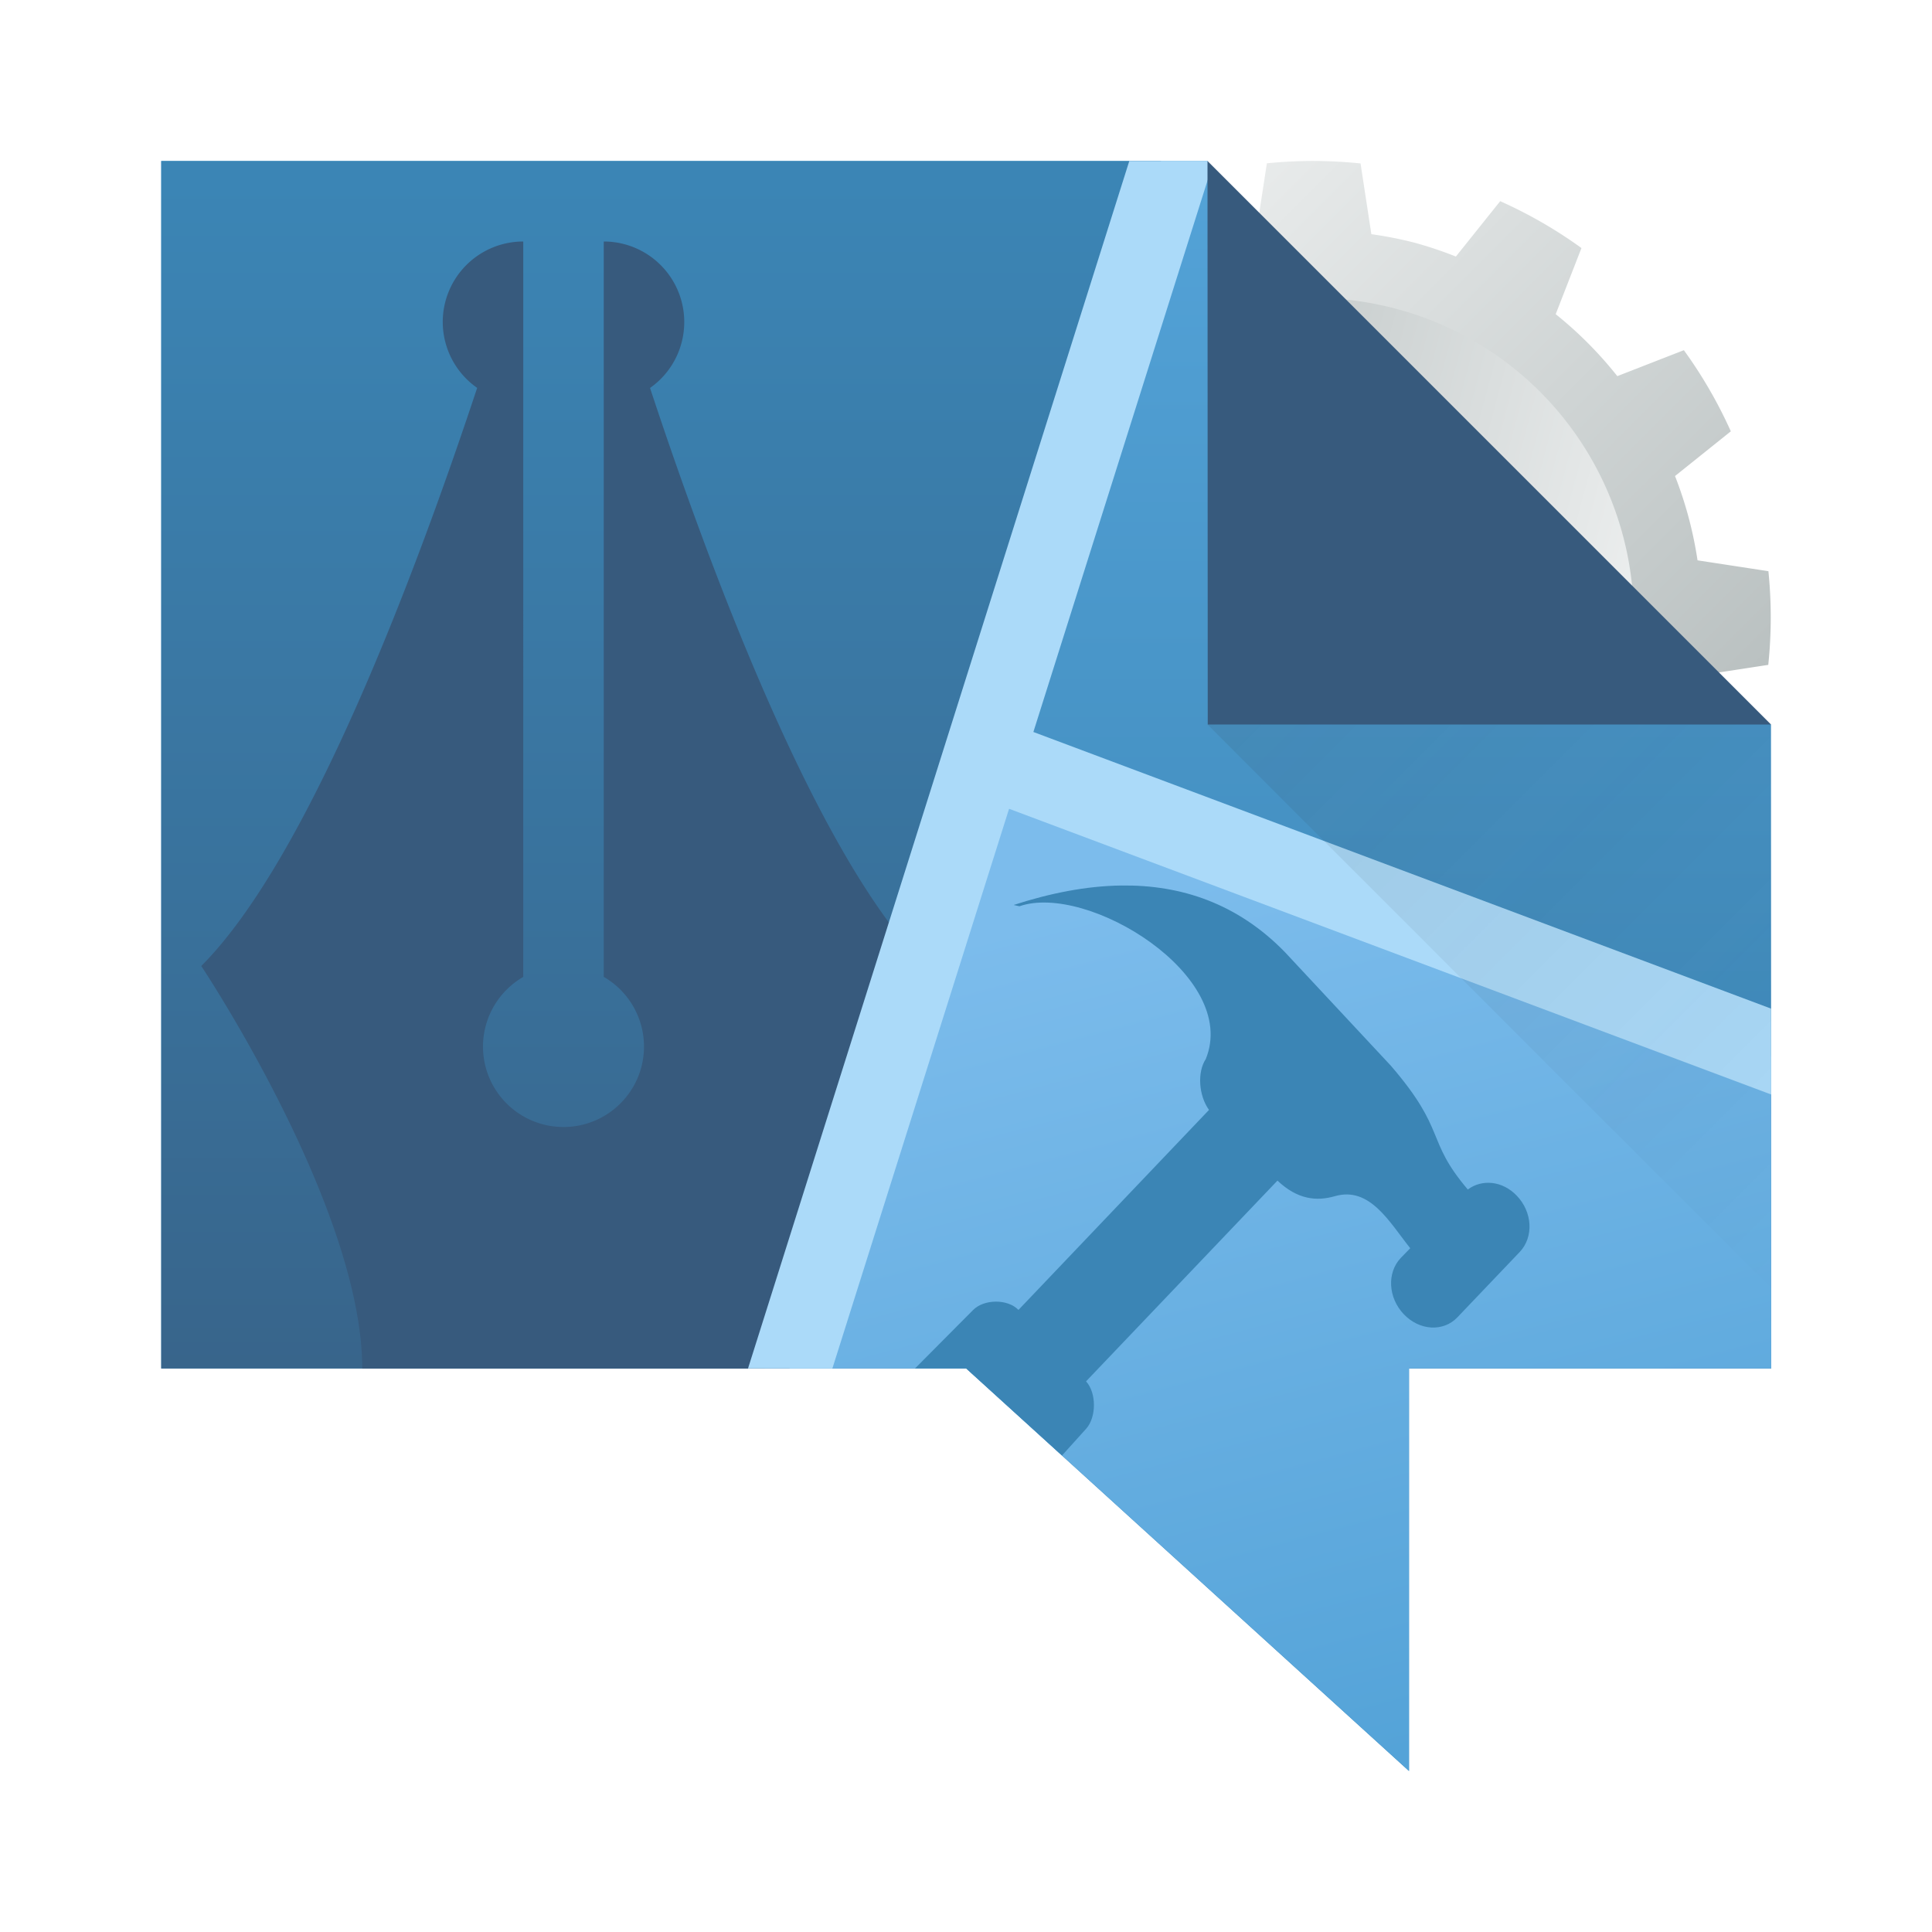 <?xml version="1.0" encoding="UTF-8" standalone="no"?>
<svg
   xmlns:osb="http://www.openswatchbook.org/uri/2009/osb"
   xmlns:dc="http://purl.org/dc/elements/1.1/"
   xmlns:cc="http://creativecommons.org/ns#"
   xmlns:rdf="http://www.w3.org/1999/02/22-rdf-syntax-ns#"
   xmlns:svg="http://www.w3.org/2000/svg"
   xmlns="http://www.w3.org/2000/svg"
   xmlns:xlink="http://www.w3.org/1999/xlink"
   xmlns:sodipodi="http://sodipodi.sourceforge.net/DTD/sodipodi-0.dtd"
   xmlns:inkscape="http://www.inkscape.org/namespaces/inkscape"
   width="48"
   height="48"
   id="svg2"
   version="1.1"
   inkscape:version="0.91 r13725"
   sodipodi:docname="peruse-creator.svg">
  <sodipodi:namedview
     pagecolor="#ffffff"
     bordercolor="#666666"
     borderopacity="1"
     objecttolerance="10"
     gridtolerance="10"
     guidetolerance="10"
     inkscape:pageopacity="0"
     inkscape:pageshadow="2"
     inkscape:window-width="1366"
     inkscape:window-height="703"
     id="namedview75"
     showgrid="false"
     inkscape:snap-bbox="true"
     inkscape:bbox-nodes="true"
     inkscape:zoom="9.3514872"
     inkscape:cx="10.834985"
     inkscape:cy="24.294413"
     inkscape:window-x="0"
     inkscape:window-y="0"
     inkscape:window-maximized="1"
     inkscape:current-layer="svg2"
     inkscape:object-nodes="false">
    <inkscape:grid
       type="xygrid"
       id="grid3405" />
  </sodipodi:namedview>
  <defs
     id="defs4">
    <linearGradient
       inkscape:collect="always"
       id="linearGradient4489">
      <stop
         style="stop-color:#7cbcec;stop-opacity:1"
         offset="0"
         id="stop4491" />
      <stop
         style="stop-color:#54a3d8;stop-opacity:1"
         offset="1"
         id="stop4493" />
    </linearGradient>
    <linearGradient
       inkscape:collect="always"
       id="linearGradient4481">
      <stop
         style="stop-color:#3b85b5;stop-opacity:1"
         offset="0"
         id="stop4483" />
      <stop
         style="stop-color:#54a3d8;stop-opacity:1"
         offset="1"
         id="stop4485" />
    </linearGradient>
    <linearGradient
       inkscape:collect="always"
       id="linearGradient4473">
      <stop
         style="stop-color:#375a7d;stop-opacity:1"
         offset="0"
         id="stop4475" />
      <stop
         style="stop-color:#3b85b5;stop-opacity:1"
         offset="1"
         id="stop4477" />
    </linearGradient>
    <linearGradient
       id="a"
       y1="44"
       x1="27"
       y2="33"
       x2="19"
       gradientUnits="userSpaceOnUse"
       gradientTransform="matrix(1,0,0,1.25,-5,-6)">
      <stop
         stop-color="#18222a"
         id="stop7" />
      <stop
         offset="1"
         stop-color="#566069"
         id="stop9" />
    </linearGradient>
    <linearGradient
       id="b"
       y1="36"
       y2="32"
       x2="0"
       gradientUnits="userSpaceOnUse"
       gradientTransform="translate(-4.5,4)">
      <stop
         stop-color="#f39c12"
         id="stop12" />
      <stop
         offset="1"
         stop-color="#f5ab35"
         id="stop14" />
    </linearGradient>
    <linearGradient
       id="c"
       y1="543.8"
       y2="503.8"
       gradientUnits="userSpaceOnUse"
       x2="0"
       gradientTransform="matrix(1.125,0,0,1,-481.64,-499.8)">
      <stop
         stop-color="#bd8d48"
         id="stop17" />
      <stop
         offset="1"
         stop-color="#e8b971"
         id="stop19" />
    </linearGradient>
    <linearGradient
       id="d"
       y1="541.8"
       y2="505.8"
       gradientUnits="userSpaceOnUse"
       x2="0"
       gradientTransform="translate(-430.57,-499.8)">
      <stop
         stop-color="#d8dcde"
         id="stop22" />
      <stop
         offset="1"
         stop-color="#f9fafb"
         id="stop24" />
    </linearGradient>
    <linearGradient
       id="e"
       y1="542.8"
       y2="504.8"
       gradientUnits="userSpaceOnUse"
       x2="0"
       gradientTransform="translate(-430.57,-499.8)">
      <stop
         stop-color="#977a5c"
         id="stop27" />
      <stop
         offset="1"
         stop-color="#9d8062"
         id="stop29" />
    </linearGradient>
    <linearGradient
       id="f"
       y1="4"
       x1="11"
       y2="22.13"
       x2="29.13"
       gradientUnits="userSpaceOnUse"
       gradientTransform="translate(7 4)">
      <stop
         id="stop32" />
      <stop
         offset="1"
         stop-opacity="0"
         id="stop34" />
    </linearGradient>
    <linearGradient
       id="g"
       y1="4"
       x1="8"
       y2="32"
       x2="21"
       gradientUnits="userSpaceOnUse"
       gradientTransform="translate(7,4)">
      <stop
         stop-color="#bdc3c7"
         id="stop37" />
      <stop
         offset="1"
         stop-color="#7f8c8d"
         id="stop39" />
    </linearGradient>
    <linearGradient
       xlink:href="#f"
       id="h"
       y1="8.773"
       x1="21.57"
       y2="29.2"
       x2="42"
       gradientUnits="userSpaceOnUse" />
    <linearGradient
       xlink:href="#f"
       id="i"
       y1="39"
       x1="14"
       y2="46"
       x2="21"
       gradientUnits="userSpaceOnUse"
       gradientTransform="translate(-46,0)" />
    <linearGradient
       gradientTransform="matrix(-1,0,0,1,432.57,499.8)"
       x2="0"
       gradientUnits="userSpaceOnUse"
       y2="4"
       y1="44"
       id="a-3">
      <stop
         id="stop4218"
         stop-color="#197cf1" />
      <stop
         id="stop4220"
         stop-color="#20bcfa"
         offset="1" />
    </linearGradient>
    <linearGradient
       gradientTransform="translate(25,-6)"
       gradientUnits="userSpaceOnUse"
       x2="0"
       y2="509.8"
       y1="515.8"
       id="b-6">
      <stop
         id="stop4223"
         stop-color="#c61423" />
      <stop
         id="stop4225"
         stop-color="#dc2b41"
         offset="1" />
    </linearGradient>
    <linearGradient
       gradientTransform="translate(-359.57-505.8)"
       gradientUnits="userSpaceOnUse"
       x2="418.57"
       y2="533.8"
       x1="388.57"
       y1="503.8"
       id="c-7">
      <stop
         id="stop4228"
         stop-color="#292c2f" />
      <stop
         id="stop4230"
         stop-opacity="0"
         offset="1" />
    </linearGradient>
    <linearGradient
       gradientTransform="translate(384.57,499.8)"
       gradientUnits="userSpaceOnUse"
       x2="0"
       y2="5"
       y1="9"
       id="d-5">
      <stop
         id="stop4233"
         stop-color="#f7aeb4" />
      <stop
         id="stop4235"
         stop-color="#f8d4d9"
         offset="1" />
    </linearGradient>
    <linearGradient
       gradientTransform="translate(-384.57,-499.8)"
       gradientUnits="userSpaceOnUse"
       x2="428.78"
       y2="510.8"
       x1="422.85"
       y1="504.87"
       id="e-3"
       xlink:href="#c-7" />
    <linearGradient
       gradientTransform="matrix(0.995,0.098,-0.098,0.995,385.61,496.52)"
       gradientUnits="userSpaceOnUse"
       x2="33.466"
       y2="30.733"
       x1="23.719"
       y1="20.985"
       id="a-5">
      <stop
         id="stop4283" />
      <stop
         id="stop4285"
         stop-opacity="0"
         offset="1" />
    </linearGradient>
    <linearGradient
       gradientTransform="translate(0.006,0)"
       x2="0"
       gradientUnits="userSpaceOnUse"
       y2="4"
       y1="44"
       id="b-62">
      <stop
         id="stop4288"
         stop-color="#2f74c8" />
      <stop
         id="stop4290"
         stop-color="#4699d7"
         offset="1" />
    </linearGradient>
    <linearGradient
       gradientTransform="translate(31,10)"
       gradientUnits="userSpaceOnUse"
       x2="0"
       y2="492.8"
       y1="522.8"
       id="c-9">
      <stop
         id="stop4293"
         stop-color="#7cbaf8" />
      <stop
         id="stop4295"
         stop-color="#f4fcff"
         offset="1" />
    </linearGradient>
    <linearGradient
       gradientTransform="translate(0.006,0)"
       x2="0"
       gradientUnits="userSpaceOnUse"
       y2="4"
       y1="44"
       id="b-62-1">
      <stop
         id="stop4288-2"
         stop-color="#2f74c8" />
      <stop
         id="stop4290-7"
         stop-color="#4699d7"
         offset="1" />
    </linearGradient>
    <linearGradient
       x2="36"
       gradientUnits="userSpaceOnUse"
       y2="1040.36"
       x1="13"
       y1="1016.36"
       id="a-9">
      <stop
         id="stop4388"
         stop-color="#292c2f" />
      <stop
         id="stop4390"
         stop-opacity="0"
         offset="1" />
    </linearGradient>
    <linearGradient
       gradientUnits="userSpaceOnUse"
       x2="0"
       y2="4"
       y1="44"
       id="b-3">
      <stop
         id="stop4393"
         stop-color="#7cbaf8" />
      <stop
         id="stop4395"
         stop-color="#f4fcff"
         offset="1"
         style="stop-color:#f4fcff;stop-opacity:1" />
    </linearGradient>
    <linearGradient
       gradientTransform="matrix(1.029,0,0,1.2,-5.314,-4.8)"
       gradientUnits="userSpaceOnUse"
       x2="0"
       y2="9"
       y1="39"
       id="c-6">
      <stop
         id="stop4398"
         stop-color="#197cf1" />
      <stop
         id="stop4400"
         stop-color="#20bcfa"
         offset="1" />
    </linearGradient>
    <linearGradient
       gradientTransform="translate(-53.39,-40.971)"
       gradientUnits="userSpaceOnUse"
       x2="34.764"
       y2="29.398"
       x1="17.03"
       y1="13.444"
       id="a-0">
      <stop
         id="stop4437"
         stop-color="#375a7d" />
      <stop
         id="stop4439"
         stop-color="#377d50"
         offset="1" />
    </linearGradient>
    <linearGradient
       gradientTransform="translate(58.788 33.941)"
       gradientUnits="userSpaceOnUse"
       x2="-14.394"
       x1="-44.39"
       id="b-626">
      <stop
         id="stop4442"
         stop-color="#b0b8b8" />
      <stop
         id="stop4444"
         stop-color="#eff1f1"
         offset="1" />
    </linearGradient>
    <linearGradient
       gradientUnits="userSpaceOnUse"
       x2="-18.1"
       y2="-11.201"
       x1="-42.779"
       y1="-25.453"
       id="c-1">
      <stop
         id="stop4447"
         stop-color="#338173" />
      <stop
         id="stop4449"
         stop-color="#54d883"
         offset="1" />
    </linearGradient>
    <linearGradient
       gradientUnits="userSpaceOnUse"
       x2="27.05"
       x1="13.864"
       id="d-8">
      <stop
         id="stop4452"
         stop-color="#7ceca4" />
      <stop
         id="stop4454"
         stop-color="#e5fbf7"
         offset="1" />
    </linearGradient>
    <linearGradient
       gradientUnits="userSpaceOnUse"
       x2="40"
       y2="39"
       x1="24"
       y1="23"
       id="e-7">
      <stop
         id="stop4457"
         stop-color="#292c2f" />
      <stop
         id="stop4459"
         stop-opacity="0"
         offset="1" />
    </linearGradient>
    <linearGradient
       gradientTransform="matrix(-0.966,-0.259,0.259,-0.966,40.971,53.39)"
       gradientUnits="userSpaceOnUse"
       x2="40"
       y2="37"
       x1="3.242"
       y1="15.778"
       id="f-9"
       xlink:href="#b-626" />
    <linearGradient
       inkscape:collect="always"
       xlink:href="#b-626-0"
       id="linearGradient4520-2"
       gradientUnits="userSpaceOnUse"
       gradientTransform="translate(58.788,33.941)"
       x1="-44.39"
       x2="-14.394" />
    <linearGradient
       gradientTransform="translate(58.788,33.941)"
       gradientUnits="userSpaceOnUse"
       x2="-14.394"
       x1="-44.39"
       id="b-626-0">
      <stop
         id="stop4442-2"
         stop-color="#b0b8b8" />
      <stop
         id="stop4444-3"
         stop-color="#eff1f1"
         offset="1" />
    </linearGradient>
    <linearGradient
       gradientTransform="translate(58.788,33.941)"
       gradientUnits="userSpaceOnUse"
       x2="-14.394"
       x1="-44.39"
       id="linearGradient4535">
      <stop
         id="stop4537"
         stop-color="#b0b8b8" />
      <stop
         id="stop4539"
         stop-color="#eff1f1"
         offset="1" />
    </linearGradient>
    <linearGradient
       inkscape:collect="always"
       xlink:href="#b-626"
       id="linearGradient4569"
       gradientUnits="userSpaceOnUse"
       gradientTransform="matrix(-0.966,-0.259,0.259,-0.966,40.971,53.39)"
       x1="3.242"
       y1="15.778"
       x2="40"
       y2="37" />
    <linearGradient
       inkscape:collect="always"
       xlink:href="#e-7"
       id="linearGradient4281"
       x1="30"
       y1="17"
       x2="45"
       y2="32"
       gradientUnits="userSpaceOnUse" />
    <linearGradient
       osb:paint="solid"
       id="linearGradient5777">
      <stop
         id="stop5779"
         offset="0"
         style="stop-color:#000000;stop-opacity:1;" />
    </linearGradient>
    <linearGradient
       inkscape:collect="always"
       xlink:href="#linearGradient4473"
       id="linearGradient4479"
       x1="9.721"
       y1="43.875"
       x2="9.721"
       y2="4.5"
       gradientUnits="userSpaceOnUse" />
    <linearGradient
       inkscape:collect="always"
       xlink:href="#linearGradient4481"
       id="linearGradient4487"
       x1="23.631"
       y1="32.875"
       x2="23.631"
       y2="3.75"
       gradientUnits="userSpaceOnUse" />
    <linearGradient
       inkscape:collect="always"
       xlink:href="#linearGradient4489"
       id="linearGradient4495"
       x1="27.541"
       y1="22.375"
       x2="33.329"
       y2="43.978"
       gradientUnits="userSpaceOnUse" />
  </defs>
  <g
     transform="matrix(0.568,0,0,0.568,19.006,1.723)"
     style="color:#000000;stroke-width:3;stroke-linejoin:round"
     id="g4464-5">
    <circle
       cx="29.394"
       cy="16.971"
       r="15"
       transform="matrix(0.966,0.259,-0.259,0.966,0,0)"
       id="circle4466-9"
       style="fill:url(#linearGradient4520-2);stroke-linecap:round" />
    <path
       inkscape:connector-curvature="0"
       d="m 21.952,43.884 a 20,20 0 0 0 4.097,0.006 l 0.475,-3.1 a 17,17 0 0 0 3.687,-0.985 l 1.956,2.441 a 20,20 0 0 0 3.549,-2.054 l -1.135,-2.911 a 17,17 0 0 0 2.71,-2.695 l 2.893,1.127 a 20,20 0 0 0 2.05,-3.553 l -2.422,-1.941 a 17,17 0 0 0 0.609,-1.819 17,17 0 0 0 0.369,-1.877 l 3.094,-0.475 a 20,20 0 0 0 0.006,-4.097 l -3.1,-0.475 a 17,17 0 0 0 -0.985,-3.687 l 2.441,-1.956 a 20,20 0 0 0 -2.054,-3.549 l -2.911,1.135 a 17,17 0 0 0 -2.695,-2.71 L 35.713,7.816 A 20,20 0 0 0 32.159,5.766 L 30.22,8.188 A 17,17 0 0 0 28.4,7.579 17,17 0 0 0 26.523,7.21 L 26.05,4.116 A 20,20 0 0 0 21.953,4.11 L 21.476,7.21 A 17,17 0 0 0 17.789,8.196 L 15.833,5.755 a 20,20 0 0 0 -3.549,2.054 l 1.135,2.911 a 17,17 0 0 0 -2.71,2.695 L 7.816,12.287 a 20,20 0 0 0 -2.05,3.553 l 2.422,1.941 A 17,17 0 0 0 7.579,19.6 17,17 0 0 0 7.21,21.476 l -3.094,0.475 a 20,20 0 0 0 -0.006,4.097 l 3.1,0.475 a 17,17 0 0 0 0.985,3.687 l -2.441,1.956 a 20,20 0 0 0 2.054,3.549 l 2.911,-1.135 a 17,17 0 0 0 2.695,2.71 l -1.127,2.893 a 20,20 0 0 0 3.553,2.05 l 1.941,-2.422 a 17,17 0 0 0 1.819,0.609 17,17 0 0 0 1.877,0.369 z m -1.575,-6.361 a 14,14 0 0 1 -9.899,-17.146 14,14 0 0 1 17.146,-9.899 14,14 0 0 1 9.899,17.146 14,14 0 0 1 -17.146,9.899"
       id="path4468-2"
       style="fill:url(#linearGradient4569)" />
  </g>
  <path
     inkscape:connector-curvature="0"
     d="m 4.006,4 0,30 20,0 11,10 0,-10 9,0 L 44,18 34,14 30,4 Z"
     id="path4299"
     style="fill:url(#linearGradient4487);fill-rule:evenodd;fill-opacity:1"
     sodipodi:nodetypes="cccccccccc" />
  <path
     style="fill:url(#linearGradient4495);fill-rule:evenodd;fill-opacity:1"
     d="M 25 19 L 19.166 34 L 24.006 34 L 35.006 44 L 35.006 34 L 44.006 34 L 44.004 26.238 L 25 19 z "
     id="path4299-5" />
  <path
     style="fill:url(#linearGradient4479);fill-rule:evenodd;opacity:1;fill-opacity:1"
     d="M 4.006 4 L 4.006 34 L 19.615 34 L 28.846 4 L 4.006 4 z "
     id="path4299-3" />
  <g
     id="g63"
     transform="translate(-5,-2)"
     style="fill:#375a7d;fill-opacity:1;stroke-linejoin:bevel">
    <path
       d="m 18,8 a 2,2 0 0 0 -2,2 2,2 0 0 0 0.855,1.637 C 15.389,16.06 12.71,23.29 10,26 c 0,0 4,6 4,10 l 10,0 C 24,32 28,26 28,26 25.29,23.29 22.613,16.07 21.15,11.639 A 2,2 0 0 0 22,10 2,2 0 0 0 20,8 l 0,18.27 c 0.618,0.357 0.999,1.017 1,1.73 0,1.105 -0.895,2 -2,2 -1.105,0 -2,-0.895 -2,-2 0.001,-0.713 0.382,-1.372 1,-1.729 L 18,12 Z"
       id="path65"
       style="fill:#375a7d;fill-opacity:1;stroke-width:2"
       inkscape:connector-curvature="0" />
  </g>
  <path
     style="color:#000000;font-style:normal;font-variant:normal;font-weight:normal;font-stretch:normal;font-size:medium;line-height:normal;font-family:sans-serif;text-indent:0;text-align:start;text-decoration:none;text-decoration-line:none;text-decoration-style:solid;text-decoration-color:#000000;letter-spacing:normal;word-spacing:normal;text-transform:none;direction:ltr;block-progression:tb;writing-mode:lr-tb;baseline-shift:baseline;text-anchor:start;white-space:normal;clip-rule:nonzero;display:inline;overflow:visible;visibility:visible;opacity:1;isolation:auto;mix-blend-mode:normal;color-interpolation:sRGB;color-interpolation-filters:linearRGB;solid-color:#000000;solid-opacity:1;fill:#abdaf9;fill-opacity:1;fill-rule:evenodd;stroke:none;stroke-width:2;stroke-linecap:butt;stroke-linejoin:miter;stroke-miterlimit:4;stroke-dasharray:none;stroke-dashoffset:0;stroke-opacity:1;color-rendering:auto;image-rendering:auto;shape-rendering:auto;text-rendering:auto;enable-background:accumulate"
     d="M 28.057 4 L 18.584 34 L 20.68 34 L 25.07 20.094 L 44.004 27.193 L 44.002 25.059 L 25.674 18.186 L 30.086 4.215 L 30 4 L 28.057 4 z "
     id="path4283" />
  <path
     inkscape:connector-curvature="0"
     d="M 30.006,18 44,18 30,4 Z"
     id="path4299-0"
     style="fill:#375a7d;fill-rule:evenodd"
     sodipodi:nodetypes="cccc" />
  <path
     inkscape:connector-curvature="0"
     d="M 43.994,18 30,18 44,32 Z"
     id="path4299-0-3"
     style="fill:url(#linearGradient4281);fill-rule:evenodd;fill-opacity:1;opacity:0.1"
     sodipodi:nodetypes="cccc" />
  <path
     style="display:inline;opacity:1;fill:#3b85b5;fill-opacity:1;enable-background:new"
     d="M 27.865 22 C 26.983 22.011 26.078 22.194 25.184 22.484 L 25.328 22.516 C 27.015 21.927 30.801 24.246 29.957 26.312 C 29.743 26.637 29.779 27.214 30.037 27.576 L 25.303 32.545 C 25.037 32.267 24.449 32.273 24.178 32.545 L 22.732 34 L 24.006 34 L 26.385 36.162 L 26.984 35.498 C 27.242 35.214 27.244 34.603 26.984 34.322 C 26.984 34.322 26.988 34.318 26.984 34.318 L 31.738 29.332 C 32.24 29.807 32.714 29.848 33.164 29.719 C 34.033 29.469 34.517 30.36 35.037 31.012 L 34.801 31.254 C 34.453 31.622 34.488 32.244 34.877 32.652 C 35.266 33.061 35.86 33.095 36.207 32.73 L 37.76 31.102 C 38.107 30.733 38.075 30.114 37.684 29.707 C 37.332 29.337 36.822 29.288 36.467 29.553 C 35.402 28.299 35.961 28.11 34.557 26.479 L 31.926 23.658 C 30.741 22.439 29.335 21.982 27.865 22 z "
     id="Developer-5" />
</svg>
